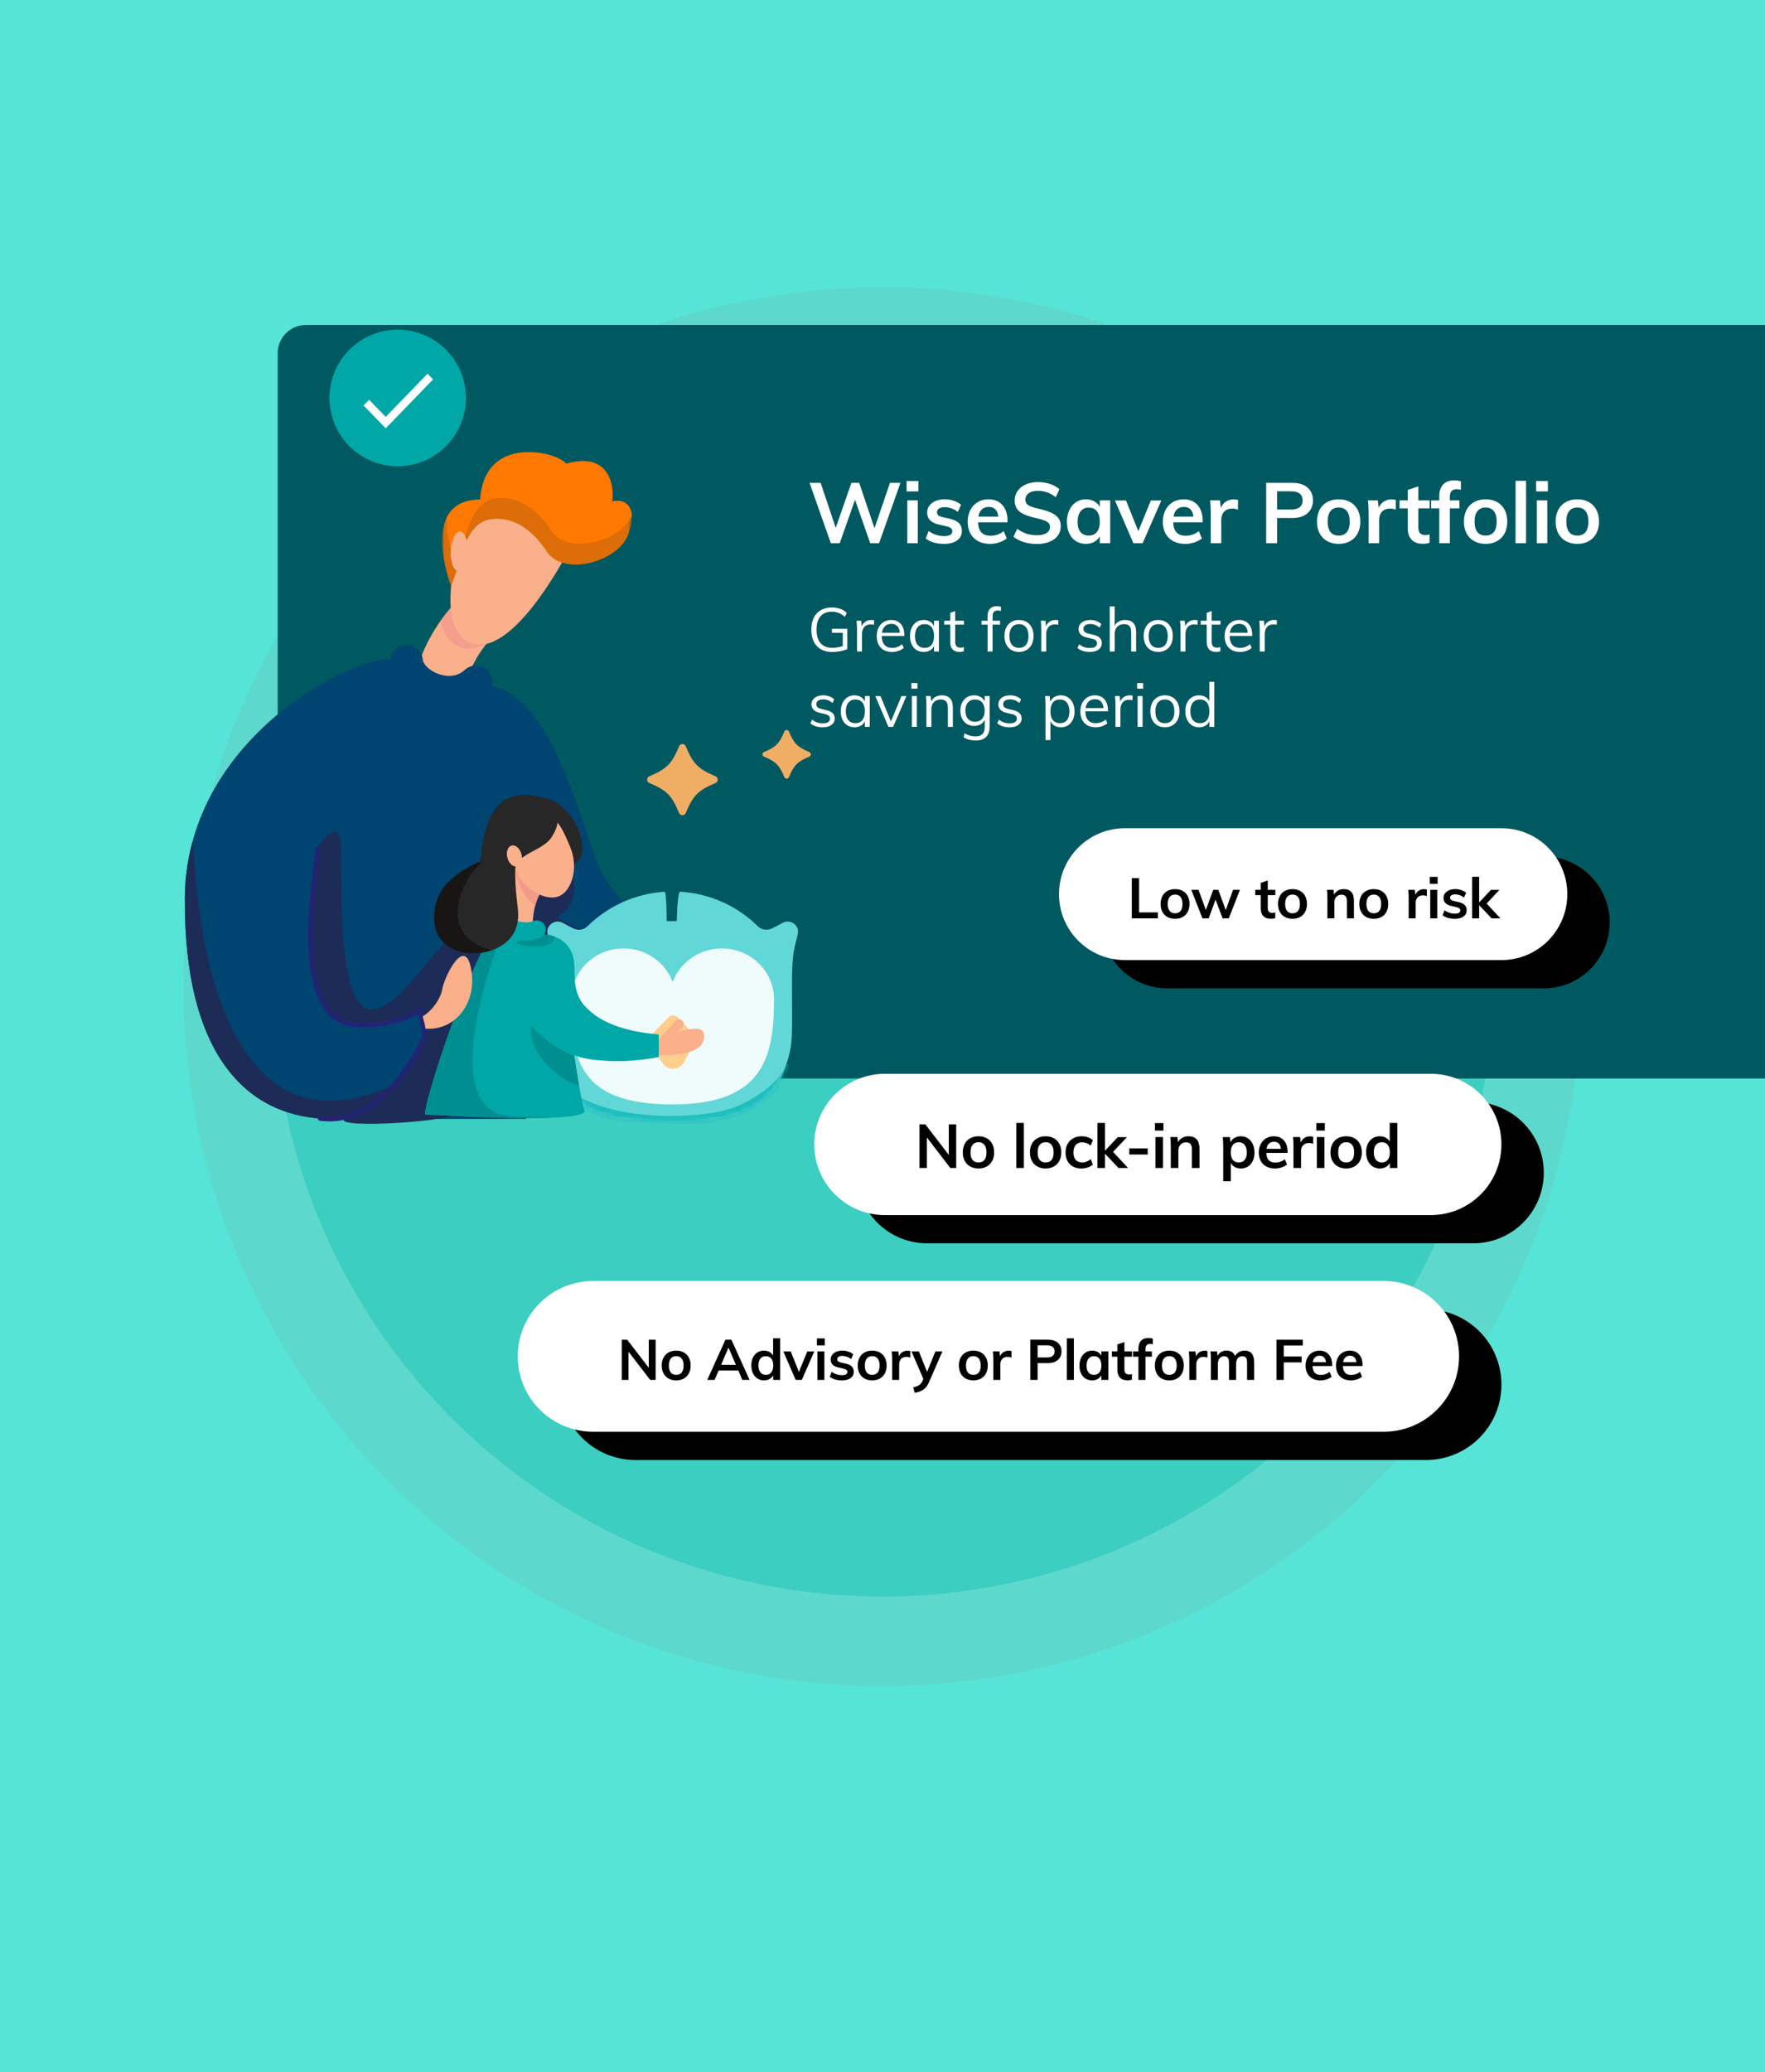 <svg xmlns="http://www.w3.org/2000/svg" xmlns:xlink="http://www.w3.org/1999/xlink" width="375" height="440" viewBox="0 0 375 440">
    <defs>
        <path id="prefix__a" d="M0 0H375V440H0z"/>
        <path id="prefix__e" d="M14 .857h80c7.732 0 14 6.268 14 14s-6.268 14-14 14H14c-7.732 0-14-6.268-14-14s6.268-14 14-14z"/>
        <path id="prefix__g" d="M131 30H15C6.716 30 0 23.284 0 15 0 6.716 6.716 0 15 0h116c8.284 0 15 6.716 15 15 0 8.284-6.716 15-15 15z"/>
        <path id="prefix__i" d="M184 32H16C7.163 32 0 24.837 0 16S7.163 0 16 0h168c8.837 0 16 7.163 16 16s-7.163 16-16 16z"/>
        <path id="prefix__j" d="M0.004 0L40.31 0 40.31 28.463 0.004 28.463z"/>
        <path id="prefix__l" d="M52.003 24.564c.009-5.965-.23-10.011.724-13.56.178-.662.34-1.347.494-2.058.396-1.828-1.611-3.246-3.277-2.308-.746.42-1.523.828-2.3 1.19-.987.463-2.158.26-2.926-.5C40.459 3.123 34.662.388 28.219 0c-.35-.02-.593 2.06-.73 6.241H25.37c-.04-4.172-.2-6.25-.475-6.231C18.513.43 12.775 3.155 8.55 7.326c-.768.76-1.94.963-2.928.5-.774-.362-1.549-.769-2.295-1.188C1.662 5.7-.345 7.118.05 8.946c.154.706.315 1.386.49 2.043.953 3.55 1.29 7.225.875 10.871-.1.888-.153 1.79-.153 2.704-.058 5.388.288 9.335 1.038 11.84 2.675 8.942 6.313 12.557 24.398 12.557 18.084 0 21.674-6.066 23.733-11.374 1.778-4.584 1.564-7.057 1.572-13.023z"/>
        <filter id="prefix__c" width="127.5%" height="157.5%" x="-13.7%" y="-28.8%" filterUnits="objectBoundingBox">
            <feOffset dx="10" dy="14" in="SourceAlpha" result="shadowOffsetOuter1"/>
            <feGaussianBlur in="shadowOffsetOuter1" result="shadowBlurOuter1" stdDeviation="5"/>
            <feColorMatrix in="shadowBlurOuter1" result="shadowMatrixOuter1" values="0 0 0 0 0 0 0 0 0 0 0 0 0 0 0 0 0 0 0.15 0"/>
            <feMerge>
                <feMergeNode in="shadowMatrixOuter1"/>
                <feMergeNode in="SourceGraphic"/>
            </feMerge>
        </filter>
        <filter id="prefix__d" width="163.9%" height="346.4%" x="-23.6%" y="-101.8%" filterUnits="objectBoundingBox">
            <feOffset dx="9" dy="6" in="SourceAlpha" result="shadowOffsetOuter1"/>
            <feGaussianBlur in="shadowOffsetOuter1" result="shadowBlurOuter1" stdDeviation="10"/>
            <feColorMatrix in="shadowBlurOuter1" values="0 0 0 0 0 0 0 0 0 0 0 0 0 0 0 0 0 0 0.3 0"/>
        </filter>
        <filter id="prefix__f" width="147.3%" height="330%" x="-17.5%" y="-95%" filterUnits="objectBoundingBox">
            <feOffset dx="9" dy="6" in="SourceAlpha" result="shadowOffsetOuter1"/>
            <feGaussianBlur in="shadowOffsetOuter1" result="shadowBlurOuter1" stdDeviation="10"/>
            <feColorMatrix in="shadowBlurOuter1" values="0 0 0 0 0 0 0 0 0 0 0 0 0 0 0 0 0 0 0.3 0"/>
        </filter>
        <filter id="prefix__h" width="134.5%" height="315.6%" x="-12.8%" y="-89.1%" filterUnits="objectBoundingBox">
            <feOffset dx="9" dy="6" in="SourceAlpha" result="shadowOffsetOuter1"/>
            <feGaussianBlur in="shadowOffsetOuter1" result="shadowBlurOuter1" stdDeviation="10"/>
            <feColorMatrix in="shadowBlurOuter1" values="0 0 0 0 0 0 0 0 0 0 0 0 0 0 0 0 0 0 0.3 0"/>
        </filter>
    </defs>
    <g fill="none" fill-rule="evenodd">
        <mask id="prefix__b" fill="#fff">
            <use xlink:href="#prefix__a"/>
        </mask>
        <use fill="#56E4D6" xlink:href="#prefix__a"/>
        <circle cx="187.5" cy="209.5" r="148.5" fill="#5DD8CC" mask="url(#prefix__b)"/>
        <circle cx="187.5" cy="209.5" r="129.5" fill="#3CCEC0" mask="url(#prefix__b)"/>
        <g filter="url(#prefix__c)" mask="url(#prefix__b)">
            <g>
                <path fill="#005960" d="M6 0h323c3.314 0 6 2.686 6 6v148c0 3.314-2.686 6-6 6H6c-3.314 0-6-2.686-6-6V6c0-3.314 2.686-6 6-6z" transform="translate(49 55)"/>
                <path fill="#FFF" fill-rule="nonzero" d="M119.408 46.338l3.258-9.216 3.222 9.216h1.89l4.536-12.816h-2.232l-3.276 9.63-3.258-9.63h-1.656l-3.33 9.558-3.204-9.558H113l4.518 12.816h1.89zm16.715-10.998v-2.214h-2.502v2.214h2.501zm-.126 10.998v-9.09h-2.233v9.09h2.232zm5.608.144c1.164 0 2.082-.246 2.754-.738.672-.492 1.008-1.158 1.008-1.998 0-.684-.207-1.239-.621-1.665-.414-.426-1.071-.741-1.971-.945l-1.548-.342c-.42-.108-.717-.24-.891-.396-.174-.156-.261-.366-.261-.63 0-.336.144-.6.432-.792.288-.192.69-.288 1.206-.288.96 0 1.896.336 2.808 1.008l.666-1.53c-.456-.372-.984-.657-1.584-.855-.6-.198-1.224-.297-1.872-.297-.744 0-1.398.12-1.962.36-.564.24-1.002.573-1.314.999-.312.426-.468.915-.468 1.467 0 1.332.828 2.178 2.484 2.538l1.512.342c.492.12.84.261 1.044.423.204.162.306.381.306.657 0 .324-.147.576-.441.756-.294.18-.711.27-1.251.27-1.248 0-2.358-.36-3.33-1.08l-.63 1.584c.972.768 2.28 1.152 3.924 1.152zm9.785 0c.648 0 1.287-.105 1.917-.315.63-.21 1.16-.489 1.593-.837l-.649-1.548c-.852.648-1.775.972-2.772.972-.864 0-1.515-.231-1.953-.693-.438-.462-.68-1.179-.728-2.151h6.263v-.342c0-1.416-.363-2.529-1.089-3.339s-1.713-1.215-2.96-1.215c-.852 0-1.614.201-2.286.603-.672.402-1.195.963-1.566 1.683-.373.72-.559 1.542-.559 2.466 0 1.464.427 2.616 1.279 3.456.852.84 2.022 1.26 3.51 1.26zm1.71-5.778h-4.23c.107-.672.35-1.185.728-1.539.378-.354.867-.531 1.467-.531.6 0 1.072.174 1.413.522.343.348.55.864.621 1.548zm8.182 5.796c1.044 0 1.95-.156 2.718-.468.768-.312 1.356-.753 1.764-1.323.408-.57.612-1.239.612-2.007 0-.696-.18-1.275-.54-1.737-.36-.462-.876-.84-1.548-1.134-.672-.294-1.542-.567-2.61-.819-1.032-.228-1.761-.474-2.187-.738-.426-.264-.639-.648-.639-1.152 0-.588.24-1.053.72-1.395.48-.342 1.134-.513 1.962-.513 1.38 0 2.64.456 3.78 1.368l.774-1.692c-.516-.48-1.179-.855-1.989-1.125s-1.665-.405-2.565-.405c-.984 0-1.851.168-2.601.504-.75.336-1.329.798-1.737 1.386-.408.588-.612 1.26-.612 2.016 0 1.056.366 1.86 1.098 2.412.732.552 1.902 1.002 3.51 1.35 1.032.228 1.773.471 2.223.729.45.258.675.627.675 1.107 0 .564-.243 1.002-.729 1.314-.486.312-1.173.468-2.061.468-.804 0-1.545-.111-2.223-.333-.678-.222-1.329-.567-1.953-1.035l-.792 1.692c.6.492 1.329.87 2.187 1.134.858.264 1.779.396 2.763.396zm10.432-.018c.66 0 1.249-.141 1.764-.423.516-.282.912-.675 1.189-1.179v1.458h2.214v-9.09h-2.214v1.368c-.276-.504-.673-.897-1.189-1.179-.516-.282-1.103-.423-1.764-.423-.78 0-1.476.201-2.088.603-.612.402-1.089.966-1.43 1.692-.343.726-.513 1.557-.513 2.493 0 .936.168 1.758.504 2.466.335.708.81 1.254 1.421 1.638.612.384 1.315.576 2.106.576zm.613-1.764c-.756 0-1.341-.252-1.756-.756-.413-.504-.62-1.224-.62-2.16 0-.948.207-1.689.62-2.223.415-.534.994-.801 1.738-.801.756 0 1.338.258 1.745.774.409.516.613 1.254.613 2.214 0 .936-.204 1.662-.613 2.178-.407.516-.983.774-1.727.774zm11.44 1.62l3.978-9.072h-2.232l-2.664 6.516-2.61-6.516h-2.358l3.924 9.072h1.962zm9.083.144c.648 0 1.287-.105 1.917-.315.63-.21 1.16-.489 1.593-.837l-.649-1.548c-.852.648-1.776.972-2.772.972-.863 0-1.514-.231-1.952-.693-.439-.462-.681-1.179-.73-2.151h6.264v-.342c0-1.416-.362-2.529-1.088-3.339-.726-.81-1.713-1.215-2.962-1.215-.852 0-1.614.201-2.286.603-.672.402-1.194.963-1.566 1.683-.371.72-.558 1.542-.558 2.466 0 1.464.427 2.616 1.278 3.456.852.84 2.023 1.26 3.51 1.26zm1.71-5.778h-4.23c.107-.672.35-1.185.728-1.539.379-.354.868-.531 1.468-.531s1.07.174 1.412.522c.343.348.55.864.622 1.548zm5.914 5.634v-4.914c0-.732.201-1.32.603-1.764.402-.444.987-.666 1.755-.666.408 0 .804.078 1.188.234l.018-2.052c-.252-.096-.552-.144-.9-.144-.624 0-1.182.156-1.674.468-.492.312-.852.762-1.08 1.35l-.18-1.602h-2.106c.096.756.144 1.614.144 2.574v6.516h2.232zm11.865 0v-5.346h3.24c1.368 0 2.439-.336 3.213-1.008.774-.672 1.161-1.584 1.161-2.736 0-1.152-.384-2.061-1.152-2.727-.768-.666-1.842-.999-3.222-.999h-5.562v12.816h2.322zm2.97-7.146h-2.97v-3.87h2.97c.816 0 1.428.165 1.836.495.408.33.612.813.612 1.449 0 .624-.207 1.101-.621 1.431-.414.33-1.023.495-1.827.495zm10.126 7.29c.912 0 1.716-.192 2.412-.576.696-.384 1.233-.933 1.611-1.647.379-.714.567-1.551.567-2.511 0-.96-.189-1.797-.567-2.511-.377-.714-.915-1.263-1.61-1.647-.697-.384-1.5-.576-2.413-.576-.923 0-1.737.192-2.439.576-.702.384-1.242.933-1.62 1.647-.377.714-.566 1.551-.566 2.511 0 .96.189 1.797.566 2.511.379.714.918 1.263 1.62 1.647.702.384 1.516.576 2.44.576zm-.018-1.764c-.756 0-1.334-.249-1.737-.747-.401-.498-.603-1.239-.603-2.223 0-.972.204-1.713.613-2.223.407-.51.99-.765 1.745-.765.744 0 1.32.255 1.728.765.408.51.612 1.251.612 2.223 0 .984-.2 1.725-.602 2.223-.403.498-.988.747-1.756.747zm8.597 1.62v-4.914c0-.732.201-1.32.603-1.764.402-.444.987-.666 1.755-.666.408 0 .804.078 1.188.234l.018-2.052c-.252-.096-.552-.144-.9-.144-.624 0-1.182.156-1.674.468-.492.312-.852.762-1.08 1.35l-.18-1.602h-2.106c.096.756.144 1.614.144 2.574v6.516h2.232zm9.28.126c.564 0 1.044-.072 1.44-.216v-1.782c-.323.096-.624.144-.9.144-.995 0-1.494-.534-1.494-1.602V38.94h2.412v-1.692h-2.412v-2.97l-2.25.756v2.214h-1.745v1.692h1.745v4.176c0 1.08.276 1.908.828 2.484.552.576 1.344.864 2.376.864zm5.753-.126V38.94h2.034v-1.692h-2.034v-.774c0-1.068.486-1.602 1.458-1.602.252 0 .546.042.882.126v-1.782c-.384-.144-.858-.216-1.422-.216-1.02 0-1.803.291-2.349.873-.546.582-.819 1.413-.819 2.493v.882h-1.728v1.692h1.728v7.398h2.25zm7.607.144c.911 0 1.716-.192 2.411-.576.697-.384 1.233-.933 1.611-1.647.379-.714.567-1.551.567-2.511 0-.96-.188-1.797-.567-2.511-.377-.714-.914-1.263-1.61-1.647-.696-.384-1.5-.576-2.412-.576-.924 0-1.737.192-2.44.576-.702.384-1.242.933-1.62 1.647-.377.714-.566 1.551-.566 2.511 0 .96.189 1.797.567 2.511.377.714.917 1.263 1.62 1.647.702.384 1.514.576 2.439.576zm-.019-1.764c-.755 0-1.334-.249-1.736-.747-.403-.498-.603-1.239-.603-2.223 0-.972.204-1.713.612-2.223.407-.51.99-.765 1.746-.765.743 0 1.32.255 1.728.765.407.51.611 1.251.611 2.223 0 .984-.2 1.725-.603 2.223-.401.498-.986.747-1.755.747zm8.597 1.62V33.09H263v13.248h2.232zm4.636-10.998v-2.214h-2.502v2.214h2.502zm-.125 10.998v-9.09h-2.233v9.09h2.233zm6.4.144c.912 0 1.716-.192 2.412-.576.696-.384 1.233-.933 1.611-1.647.378-.714.567-1.551.567-2.511 0-.96-.189-1.797-.567-2.511-.378-.714-.915-1.263-1.611-1.647-.696-.384-1.5-.576-2.412-.576-.924 0-1.737.192-2.439.576-.702.384-1.242.933-1.62 1.647-.378.714-.567 1.551-.567 2.511 0 .96.189 1.797.567 2.511.378.714.918 1.263 1.62 1.647.702.384 1.515.576 2.439.576zm-.018-1.764c-.756 0-1.335-.249-1.737-.747-.402-.498-.603-1.239-.603-2.223 0-.972.204-1.713.612-2.223.408-.51.99-.765 1.746-.765.744 0 1.32.255 1.728.765.408.51.612 1.251.612 2.223 0 .984-.201 1.725-.603 2.223-.402.498-.987.747-1.755.747zM117.807 69.442c.607 0 1.205-.058 1.794-.175.59-.117 1.066-.271 1.43-.462v-4.29h-3.276v.845h2.301v2.821c-.71.243-1.452.364-2.223.364-1.092 0-1.924-.327-2.496-.981-.572-.655-.858-1.61-.858-2.867 0-1.23.28-2.173.838-2.828.56-.654 1.363-.981 2.412-.981.537 0 1.02.084 1.45.254.428.168.868.444 1.319.825l.416-.819c-.39-.39-.856-.683-1.398-.878-.541-.195-1.137-.292-1.787-.292-.893 0-1.666.188-2.32.566-.655.377-1.158.918-1.509 1.625-.35.706-.526 1.549-.526 2.528 0 .988.175 1.837.526 2.548.351.71.86 1.254 1.528 1.631.667.377 1.46.566 2.379.566zm6.331-.104v-3.731c0-.563.154-1.042.462-1.436.307-.395.777-.592 1.41-.592.26 0 .49.035.689.104l.026-.962c-.182-.052-.381-.078-.598-.078-.468 0-.884.117-1.248.351-.364.234-.628.572-.793 1.014l-.104-1.209h-1.001c.07.546.104 1.157.104 1.833v4.706h1.053zm6.409.091c.468 0 .925-.078 1.371-.234.447-.156.813-.368 1.099-.637l-.351-.767c-.641.511-1.343.767-2.106.767-.72 0-1.268-.212-1.644-.637-.377-.425-.57-1.053-.579-1.885h4.797v-.195c0-.997-.247-1.779-.741-2.346-.494-.568-1.174-.852-2.041-.852-.598 0-1.131.143-1.599.429-.468.286-.832.687-1.092 1.203-.26.515-.39 1.107-.39 1.774 0 1.049.29 1.874.871 2.476.58.603 1.382.904 2.405.904zm1.638-4.082h-3.809c.095-.598.314-1.062.656-1.391.343-.33.787-.494 1.333-.494.546 0 .973.16 1.28.481.308.32.488.789.54 1.404zm5.057 4.082c.511 0 .96-.11 1.346-.332.385-.22.673-.535.864-.942v1.183h1.04v-6.539h-1.04v1.131c-.2-.407-.49-.724-.871-.949-.381-.225-.828-.338-1.339-.338-.572 0-1.077.143-1.514.429-.438.286-.778.687-1.021 1.203-.243.515-.364 1.111-.364 1.787 0 .676.12 1.267.358 1.775.238.507.576.899 1.013 1.176.438.277.947.416 1.528.416zm.208-.871c-.65 0-1.153-.217-1.508-.65-.355-.433-.533-1.049-.533-1.846 0-.797.18-1.42.54-1.865.36-.447.86-.67 1.501-.67.641 0 1.135.217 1.482.65.347.433.52 1.053.52 1.859s-.173 1.428-.52 1.865c-.347.438-.84.657-1.482.657zm7.423.871c.338 0 .641-.043.91-.13v-.897c-.225.078-.46.117-.702.117-.364 0-.646-.098-.845-.293-.2-.195-.299-.535-.299-1.02v-3.575h1.872v-.832h-1.872v-2.054l-1.053.377v1.677h-1.274v.832h1.274v3.718c0 .685.176 1.203.527 1.553.35.352.838.527 1.462.527zm7.007-.091v-5.707h1.599v-.832h-1.599v-.871c0-.477.097-.813.293-1.008.195-.195.465-.292.812-.292.208 0 .433.035.676.104v-.897c-.286-.078-.58-.117-.884-.117-.615 0-1.094.175-1.436.526-.343.352-.514.87-.514 1.554v1.001h-1.274v.832h1.274v5.707h1.053zm5.616.091c.615 0 1.157-.139 1.625-.416.468-.277.83-.672 1.085-1.183.256-.511.384-1.11.384-1.794 0-.685-.128-1.283-.383-1.794-.256-.511-.618-.906-1.086-1.183-.468-.277-1.01-.416-1.625-.416s-1.157.139-1.625.416c-.468.277-.83.672-1.085 1.183-.256.511-.384 1.11-.384 1.794 0 .685.128 1.283.384 1.794.255.511.617.906 1.085 1.183.468.277 1.01.416 1.625.416zm0-.871c-.65 0-1.15-.215-1.502-.644-.35-.428-.526-1.055-.526-1.878 0-.797.178-1.415.533-1.853.355-.437.854-.656 1.495-.656.633 0 1.127.219 1.482.656.355.438.533 1.056.533 1.853 0 .823-.173 1.45-.52 1.879-.347.428-.845.643-1.495.643zm5.785.78v-3.731c0-.563.154-1.042.462-1.436.307-.395.777-.592 1.41-.592.26 0 .49.035.689.104l.026-.962c-.182-.052-.381-.078-.598-.078-.468 0-.884.117-1.248.351-.364.234-.628.572-.793 1.014l-.104-1.209h-1.001c.07.546.104 1.157.104 1.833v4.706h1.053zm9.256.091c.789 0 1.413-.169 1.872-.507.46-.338.689-.789.689-1.352 0-.468-.147-.847-.442-1.137-.295-.29-.745-.505-1.352-.644l-1.105-.273c-.355-.087-.613-.208-.774-.364-.16-.156-.24-.368-.24-.637 0-.32.128-.57.383-.748.256-.177.618-.266 1.086-.266.702 0 1.36.256 1.976.767l.351-.767c-.277-.277-.62-.49-1.027-.637-.407-.147-.84-.221-1.3-.221-.754 0-1.36.18-1.82.54-.46.36-.689.825-.689 1.397 0 .433.15.806.448 1.118.3.312.722.529 1.268.65l1.105.26c.399.087.685.208.858.364.173.156.26.364.26.624 0 .32-.128.566-.383.734-.256.17-.631.254-1.125.254-.45 0-.858-.06-1.222-.182-.364-.121-.724-.32-1.079-.598l-.351.78c.641.563 1.512.845 2.613.845zm5.291-.091v-3.744c0-.633.182-1.135.546-1.508.364-.373.85-.559 1.456-.559.52 0 .901.14 1.144.422.243.282.364.726.364 1.333v4.056h1.053V65.23c0-1.725-.784-2.587-2.353-2.587-.494 0-.934.104-1.32.312-.385.208-.682.511-.89.91V59.77h-1.053v9.568h1.053zm9.256.091c.615 0 1.157-.139 1.625-.416.468-.277.83-.672 1.085-1.183.256-.511.384-1.11.384-1.794 0-.685-.128-1.283-.383-1.794-.256-.511-.618-.906-1.086-1.183-.468-.277-1.01-.416-1.625-.416s-1.157.139-1.625.416c-.468.277-.83.672-1.085 1.183-.256.511-.384 1.11-.384 1.794 0 .685.128 1.283.383 1.794.256.511.618.906 1.086 1.183.468.277 1.01.416 1.625.416zm0-.871c-.65 0-1.15-.215-1.501-.644-.351-.428-.527-1.055-.527-1.878 0-.797.178-1.415.533-1.853.355-.437.854-.656 1.495-.656.633 0 1.127.219 1.482.656.355.438.533 1.056.533 1.853 0 .823-.173 1.45-.52 1.879-.347.428-.845.643-1.495.643zm5.785.78v-3.731c0-.563.154-1.042.462-1.436.307-.395.777-.592 1.41-.592.26 0 .49.035.689.104l.026-.962c-.182-.052-.381-.078-.598-.078-.468 0-.884.117-1.248.351-.364.234-.628.572-.793 1.014l-.104-1.209h-1.001c.07.546.104 1.157.104 1.833v4.706h1.053zm6.5.091c.338 0 .641-.043.91-.13v-.897c-.225.078-.46.117-.702.117-.364 0-.646-.098-.845-.293-.2-.195-.299-.535-.299-1.02v-3.575h1.872v-.832h-1.872v-2.054l-1.053.377v1.677h-1.274v.832h1.274v3.718c0 .685.175 1.203.526 1.553.351.352.839.527 1.463.527zm5.096 0c.468 0 .925-.078 1.371-.234.447-.156.813-.368 1.099-.637l-.351-.767c-.641.511-1.343.767-2.106.767-.72 0-1.268-.212-1.645-.637-.376-.425-.57-1.053-.578-1.885h4.797v-.195c0-.997-.247-1.779-.741-2.346-.494-.568-1.174-.852-2.041-.852-.598 0-1.131.143-1.599.429-.468.286-.832.687-1.092 1.203-.26.515-.39 1.107-.39 1.774 0 1.049.29 1.874.871 2.476.58.603 1.382.904 2.405.904zm1.638-4.082h-3.809c.095-.598.314-1.062.656-1.391.343-.33.787-.494 1.333-.494.546 0 .973.16 1.28.481.308.32.488.789.54 1.404zm3.601 3.991v-3.731c0-.563.154-1.042.462-1.436.307-.395.777-.592 1.41-.592.26 0 .49.035.689.104l.026-.962c-.182-.052-.381-.078-.598-.078-.468 0-.884.117-1.248.351-.364.234-.628.572-.793 1.014l-.104-1.209h-1.001c.07.546.104 1.157.104 1.833v4.706h1.053zm-93.912 16.091c.789 0 1.413-.169 1.872-.507.46-.338.689-.789.689-1.352 0-.468-.147-.847-.442-1.137-.295-.29-.745-.505-1.352-.644l-1.105-.273c-.355-.087-.613-.208-.773-.364-.16-.156-.241-.368-.241-.637 0-.32.128-.57.383-.748.256-.177.618-.266 1.086-.266.702 0 1.36.256 1.976.767l.351-.767c-.277-.277-.62-.49-1.027-.637-.407-.147-.84-.221-1.3-.221-.754 0-1.36.18-1.82.54-.46.36-.689.825-.689 1.397 0 .433.15.806.448 1.118.3.312.722.529 1.268.65l1.105.26c.399.087.685.208.858.364.173.156.26.364.26.624 0 .32-.128.566-.383.734-.256.17-.631.254-1.125.254-.45 0-.858-.06-1.222-.182-.364-.121-.724-.32-1.079-.598l-.351.78c.641.563 1.512.845 2.613.845zm6.747 0c.511 0 .96-.11 1.346-.332.385-.22.673-.535.864-.942v1.183h1.04v-6.539h-1.04v1.131c-.2-.407-.49-.724-.871-.949-.381-.225-.828-.338-1.339-.338-.572 0-1.077.143-1.514.429-.438.286-.778.687-1.021 1.203-.243.515-.364 1.111-.364 1.787 0 .676.12 1.267.358 1.775.238.507.576.899 1.013 1.176.438.277.947.416 1.528.416zm.208-.871c-.65 0-1.153-.217-1.508-.65-.355-.433-.533-1.049-.533-1.846 0-.797.18-1.42.54-1.865.36-.447.86-.67 1.501-.67.641 0 1.135.217 1.482.65.347.433.52 1.053.52 1.859s-.173 1.428-.52 1.865c-.347.438-.84.657-1.482.657zm8.008.78l2.821-6.526h-1.053l-2.236 5.382-2.21-5.382h-1.105l2.782 6.526h1.001zm5.161-8.112V76.03h-1.287v1.196h1.287zm-.13 8.112v-6.539h-1.053v6.539h1.053zm3.094 0v-3.744c0-.633.182-1.135.546-1.508.364-.373.85-.559 1.456-.559.52 0 .901.14 1.144.422.243.282.364.726.364 1.333v4.056h1.053V81.23c0-1.725-.784-2.587-2.353-2.587-.511 0-.966.115-1.365.344-.399.23-.698.557-.897.982l-.104-1.17h-1.001c.07.546.104 1.157.104 1.833v4.706h1.053zm9.425 2.899c.97 0 1.705-.25 2.203-.747.499-.499.748-1.233.748-2.204v-6.487h-1.053v1.131c-.2-.407-.492-.724-.877-.949-.386-.225-.839-.338-1.359-.338-.572 0-1.081.134-1.528.403-.446.269-.79.65-1.033 1.144-.243.494-.364 1.062-.364 1.703s.121 1.209.364 1.703.587.875 1.034 1.144c.446.269.955.403 1.527.403.529 0 .986-.115 1.371-.344.386-.23.679-.553.878-.969v1.547c0 .659-.16 1.155-.481 1.489-.32.333-.797.5-1.43.5-.442 0-.847-.052-1.216-.156-.368-.104-.76-.273-1.176-.507l-.182.858c.72.45 1.577.676 2.574.676zm-.13-3.978c-.641 0-1.146-.21-1.514-.63-.369-.42-.553-1-.553-1.736 0-.737.184-1.315.553-1.736.368-.42.873-.63 1.514-.63.633 0 1.129.21 1.488.63.36.42.54 1 .54 1.736 0 .737-.18 1.315-.54 1.736-.36.42-.855.63-1.488.63zm7.319 1.17c.789 0 1.413-.169 1.872-.507.46-.338.689-.789.689-1.352 0-.468-.147-.847-.442-1.137-.295-.29-.745-.505-1.352-.644l-1.105-.273c-.355-.087-.613-.208-.774-.364-.16-.156-.24-.368-.24-.637 0-.32.128-.57.383-.748.256-.177.618-.266 1.086-.266.702 0 1.36.256 1.976.767l.351-.767c-.277-.277-.62-.49-1.027-.637-.407-.147-.84-.221-1.3-.221-.754 0-1.36.18-1.82.54-.46.36-.689.825-.689 1.397 0 .433.15.806.448 1.118.3.312.722.529 1.268.65l1.105.26c.399.087.685.208.858.364.173.156.26.364.26.624 0 .32-.128.566-.383.734-.256.17-.631.254-1.125.254-.45 0-.858-.06-1.222-.182-.364-.121-.724-.32-1.079-.598l-.351.78c.641.563 1.512.845 2.613.845zm8.684 2.717v-4.017c.2.416.49.737.871.962.381.225.828.338 1.339.338.58 0 1.09-.139 1.528-.416.437-.277.777-.67 1.02-1.177s.364-1.098.364-1.774c0-.676-.121-1.272-.364-1.787-.243-.516-.585-.917-1.027-1.203-.442-.286-.949-.429-1.521-.429-.537 0-1.003.123-1.398.37-.394.247-.682.596-.864 1.047l-.104-1.261h-1.001c.07.546.104 1.157.104 1.833v7.514h1.053zm2.015-3.588c-.65 0-1.148-.219-1.495-.657-.347-.437-.52-1.059-.52-1.865s.173-1.426.52-1.859c.347-.433.845-.65 1.495-.65.633 0 1.127.223 1.482.67.355.446.533 1.068.533 1.865 0 .797-.175 1.413-.526 1.846-.351.433-.848.65-1.489.65zm7.618.871c.468 0 .925-.078 1.371-.234.447-.156.813-.368 1.099-.637l-.351-.767c-.641.511-1.343.767-2.106.767-.72 0-1.268-.212-1.645-.637-.376-.425-.57-1.053-.578-1.885h4.797v-.195c0-.997-.247-1.779-.741-2.346-.494-.568-1.174-.852-2.041-.852-.598 0-1.131.143-1.599.429-.468.286-.832.687-1.092 1.203-.26.515-.39 1.107-.39 1.774 0 1.049.29 1.874.871 2.476.58.603 1.382.904 2.405.904zm1.638-4.082h-3.809c.095-.598.314-1.062.657-1.391.342-.33.786-.494 1.332-.494s.973.16 1.28.481c.308.32.488.789.54 1.404zm3.601 3.991v-3.731c0-.563.154-1.042.462-1.436.307-.395.777-.592 1.41-.592.26 0 .49.035.689.104l.026-.962c-.182-.052-.381-.078-.598-.078-.468 0-.884.117-1.248.351-.364.234-.628.572-.793 1.014l-.104-1.209h-1.001c.07.546.104 1.157.104 1.833v4.706h1.053zm4.836-8.112V76.03h-1.287v1.196h1.287zm-.13 8.112v-6.539h-1.053v6.539h1.053zm4.745.091c.615 0 1.157-.139 1.625-.416.468-.277.83-.672 1.085-1.183.256-.511.384-1.11.384-1.794 0-.685-.128-1.283-.383-1.794-.256-.511-.618-.906-1.086-1.183-.468-.277-1.01-.416-1.625-.416s-1.157.139-1.625.416c-.468.277-.83.672-1.085 1.183-.256.511-.384 1.11-.384 1.794 0 .685.128 1.283.383 1.794.256.511.618.906 1.086 1.183.468.277 1.01.416 1.625.416zm0-.871c-.65 0-1.15-.215-1.501-.644-.351-.428-.527-1.055-.527-1.878 0-.797.178-1.415.533-1.853.355-.437.854-.656 1.495-.656.633 0 1.127.219 1.482.656.355.438.533 1.056.533 1.853 0 .823-.173 1.45-.52 1.879-.347.428-.845.643-1.495.643zm7.241.871c.511 0 .96-.11 1.346-.332.385-.22.673-.535.864-.942v1.183h1.04V75.77h-1.053v4.134c-.19-.399-.477-.709-.858-.93-.381-.22-.828-.331-1.339-.331-.572 0-1.079.139-1.521.416-.442.277-.782.67-1.02 1.177-.239.507-.358 1.098-.358 1.774 0 .676.121 1.272.364 1.787.243.516.583.917 1.02 1.203.438.286.943.429 1.515.429zm.208-.871c-.641 0-1.142-.223-1.501-.67-.36-.446-.54-1.072-.54-1.878 0-.789.18-1.4.54-1.833.36-.433.86-.65 1.501-.65.641 0 1.135.219 1.482.656.347.438.52 1.056.52 1.853 0 .806-.173 1.428-.52 1.865-.347.438-.84.657-1.482.657z" transform="translate(49 55)"/>
            </g>
        </g>
        <g mask="url(#prefix__b)">
            <g>
                <g transform="translate(225 175)">
                    <use fill="#000" filter="url(#prefix__d)" xlink:href="#prefix__e"/>
                    <use fill="#FFF" xlink:href="#prefix__e"/>
                </g>
                <path fill="#000" fill-rule="nonzero" d="M21.012 20v-1.272h-3.996v-7.272h-1.548V20h5.544zm3.66.096c.608 0 1.144-.128 1.608-.384.464-.256.822-.622 1.074-1.098.252-.476.378-1.034.378-1.674 0-.64-.126-1.198-.378-1.674s-.61-.842-1.074-1.098c-.464-.256-1-.384-1.608-.384-.616 0-1.158.128-1.626.384-.468.256-.828.622-1.08 1.098-.252.476-.378 1.034-.378 1.674 0 .64.126 1.198.378 1.674s.612.842 1.08 1.098c.468.256 1.01.384 1.626.384zm-.012-1.176c-.504 0-.89-.166-1.158-.498-.268-.332-.402-.826-.402-1.482 0-.648.136-1.142.408-1.482.272-.34.66-.51 1.164-.51.496 0 .88.17 1.152.51.272.34.408.834.408 1.482 0 .656-.134 1.15-.402 1.482-.268.332-.658.498-1.17.498zM31.8 20l1.464-3.972 1.5 3.972h1.308l2.376-6.06h-1.464l-1.56 4.308-1.572-4.308h-1.08L31.2 18.212l-1.56-4.272h-1.536L30.48 20h1.32zm13.188.084c.376 0 .696-.048.96-.144v-1.188c-.216.064-.416.096-.6.096-.664 0-.996-.356-.996-1.068v-2.712h1.608V13.94h-1.608v-1.98l-1.5.504v1.476h-1.164v1.128h1.164v2.784c0 .72.184 1.272.552 1.656.368.384.896.576 1.584.576zm4.632.012c.608 0 1.144-.128 1.608-.384.464-.256.822-.622 1.074-1.098.252-.476.378-1.034.378-1.674 0-.64-.126-1.198-.378-1.674s-.61-.842-1.074-1.098c-.464-.256-1-.384-1.608-.384-.616 0-1.158.128-1.626.384-.468.256-.828.622-1.08 1.098-.252.476-.378 1.034-.378 1.674 0 .64.126 1.198.378 1.674s.612.842 1.08 1.098c.468.256 1.01.384 1.626.384zm-.012-1.176c-.504 0-.89-.166-1.158-.498-.268-.332-.402-.826-.402-1.482 0-.648.136-1.142.408-1.482.272-.34.66-.51 1.164-.51.496 0 .88.17 1.152.51.272.34.408.834.408 1.482 0 .656-.134 1.15-.402 1.482-.268.332-.658.498-1.17.498zM58.512 20v-3.432c0-.48.14-.866.42-1.158.28-.292.648-.438 1.104-.438.384 0 .668.11.852.33.184.22.276.57.276 1.05V20h1.5v-3.72c0-1.664-.724-2.496-2.172-2.496-.448 0-.85.1-1.206.3-.356.2-.638.484-.846.852l-.108-.996h-1.404c.064.504.096 1.076.096 1.716V20h1.488zm8.376.096c.608 0 1.144-.128 1.608-.384.464-.256.822-.622 1.074-1.098.252-.476.378-1.034.378-1.674 0-.64-.126-1.198-.378-1.674s-.61-.842-1.074-1.098c-.464-.256-1-.384-1.608-.384-.616 0-1.158.128-1.626.384-.468.256-.828.622-1.08 1.098-.252.476-.378 1.034-.378 1.674 0 .64.126 1.198.378 1.674s.612.842 1.08 1.098c.468.256 1.01.384 1.626.384zm-.012-1.176c-.504 0-.89-.166-1.158-.498-.268-.332-.402-.826-.402-1.482 0-.648.136-1.142.408-1.482.272-.34.66-.51 1.164-.51.496 0 .88.17 1.152.51.272.34.408.834.408 1.482 0 .656-.134 1.15-.402 1.482-.268.332-.658.498-1.17.498zM75.78 20v-3.276c0-.488.134-.88.402-1.176.268-.296.658-.444 1.17-.444.272 0 .536.052.792.156l.012-1.368c-.168-.064-.368-.096-.6-.096-.416 0-.788.104-1.116.312-.328.208-.568.508-.72.9l-.12-1.068h-1.404c.064.504.096 1.076.096 1.716V20h1.488zm4.668-7.332v-1.476H78.78v1.476h1.668zM80.364 20v-6.06h-1.488V20h1.488zm3.744.096c.776 0 1.388-.164 1.836-.492.448-.328.672-.772.672-1.332 0-.456-.138-.826-.414-1.11-.276-.284-.714-.494-1.314-.63l-1.032-.228c-.28-.072-.478-.16-.594-.264-.116-.104-.174-.244-.174-.42 0-.224.096-.4.288-.528.192-.128.46-.192.804-.192.64 0 1.264.224 1.872.672l.444-1.02c-.304-.248-.656-.438-1.056-.57-.4-.132-.816-.198-1.248-.198-.496 0-.932.08-1.308.24-.376.16-.668.382-.876.666-.208.284-.312.61-.312.978 0 .888.552 1.452 1.656 1.692l1.008.228c.328.08.56.174.696.282.136.108.204.254.204.438 0 .216-.098.384-.294.504-.196.12-.474.18-.834.18-.832 0-1.572-.24-2.22-.72l-.42 1.056c.648.512 1.52.768 2.616.768zm5.16-.096v-2.796L91.92 20h1.872l-2.94-3.156 2.724-2.892h-1.812l-2.496 2.664v-5.448H87.78V20h1.488z" transform="translate(225 175)"/>
            </g>
        </g>
        <g mask="url(#prefix__b)">
            <g>
                <g transform="translate(173 228)">
                    <use fill="#000" filter="url(#prefix__f)" xlink:href="#prefix__g"/>
                    <use fill="#FFF" xlink:href="#prefix__g"/>
                </g>
                <path fill="#000" fill-rule="nonzero" d="M23.919 20v-6.487L28.91 20h1.248v-9.256h-1.573v6.474l-4.979-6.474h-1.248V20h1.56zm10.985.104c.658 0 1.239-.139 1.741-.416.503-.277.891-.674 1.164-1.19.273-.515.41-1.12.41-1.813 0-.693-.137-1.298-.41-1.813-.273-.516-.66-.913-1.163-1.19-.503-.277-1.084-.416-1.742-.416-.668 0-1.255.139-1.762.416-.507.277-.897.674-1.17 1.19-.273.515-.41 1.12-.41 1.813 0 .693.137 1.298.41 1.814.273.515.663.912 1.17 1.189.507.277 1.094.416 1.761.416zm-.014-1.274c-.546 0-.964-.18-1.254-.54-.29-.36-.436-.894-.436-1.605 0-.702.148-1.237.442-1.605.295-.369.715-.553 1.261-.553.538 0 .954.184 1.248.553.295.368.442.903.442 1.605 0 .71-.145 1.246-.435 1.606-.29.36-.713.539-1.267.539zM44.537 20v-9.568h-1.611V20h1.611zm4.628.104c.66 0 1.24-.139 1.742-.416.503-.277.891-.674 1.164-1.19.273-.515.41-1.12.41-1.813 0-.693-.137-1.298-.41-1.813-.273-.516-.66-.913-1.163-1.19-.503-.277-1.084-.416-1.742-.416-.668 0-1.255.139-1.762.416-.507.277-.897.674-1.17 1.19-.273.515-.41 1.12-.41 1.813 0 .693.137 1.298.41 1.814.273.515.663.912 1.17 1.189.507.277 1.094.416 1.761.416zm-.013-1.274c-.546 0-.964-.18-1.254-.54-.29-.36-.435-.894-.435-1.605 0-.702.147-1.237.441-1.605.295-.369.715-.553 1.261-.553.538 0 .954.184 1.248.553.295.368.443.903.443 1.605 0 .71-.146 1.246-.436 1.606-.29.36-.713.539-1.267.539zm7.58 1.274c.485 0 .948-.074 1.39-.221.442-.147.802-.351 1.08-.611l-.456-1.144c-.277.225-.572.399-.883.52-.313.121-.62.182-.924.182-.598 0-1.059-.182-1.384-.546-.325-.364-.488-.893-.488-1.586 0-.693.165-1.224.494-1.593.33-.368.79-.552 1.378-.552.304 0 .611.058.923.175.313.117.607.289.885.514l.454-1.144c-.26-.26-.608-.464-1.046-.611-.438-.147-.89-.221-1.359-.221-.675 0-1.271.145-1.787.435-.516.29-.914.696-1.196 1.216-.282.52-.422 1.122-.422 1.807 0 .685.134 1.28.402 1.788.27.506.655.899 1.157 1.176.503.277 1.097.416 1.782.416zM61.774 20v-3.029L64.647 20h2.028l-3.184-3.419 2.95-3.133h-1.963l-2.703 2.886v-5.902h-1.612V20h1.612zm9.074-2.86v-1.3h-3.913v1.3h3.912zm3.34-5.083v-1.599h-1.806v1.599h1.806zM74.1 20v-6.565h-1.612V20h1.612zm3.263 0v-3.718c0-.52.151-.938.455-1.255.303-.316.702-.474 1.196-.474.415 0 .723.12.922.357.2.239.3.618.3 1.138V20h1.624v-4.03c0-1.803-.784-2.704-2.352-2.704-.486 0-.921.108-1.307.325-.386.217-.691.524-.916.923l-.118-1.079h-1.52c.069.546.103 1.166.103 1.859V20h1.613zm11.14 2.808v-3.861c.2.364.486.648.859.852.372.203.797.305 1.273.305.573 0 1.077-.139 1.515-.416.438-.277.778-.672 1.02-1.183.243-.511.365-1.105.365-1.781 0-.676-.124-1.276-.371-1.8-.247-.525-.59-.932-1.027-1.223-.438-.29-.938-.435-1.501-.435-.512 0-.963.115-1.353.345-.39.23-.671.548-.844.955l-.13-1.131h-1.522c.07.546.105 1.166.105 1.859v7.514h1.611zm1.69-3.978c-.545 0-.966-.184-1.26-.552-.295-.369-.442-.895-.442-1.58 0-.693.147-1.226.442-1.599.294-.373.719-.559 1.273-.559.538 0 .954.193 1.249.579.294.385.442.92.442 1.605 0 .676-.148 1.196-.442 1.56-.295.364-.715.546-1.261.546zm7.723 1.274c.467 0 .929-.076 1.384-.227.455-.152.838-.354 1.15-.605l-.468-1.118c-.615.468-1.282.702-2.001.702-.624 0-1.095-.167-1.411-.5-.316-.334-.492-.852-.526-1.554h4.523v-.247c0-1.023-.262-1.826-.786-2.412-.524-.585-1.237-.877-2.139-.877-.615 0-1.165.145-1.65.435-.486.29-.863.696-1.132 1.216-.268.52-.402 1.114-.402 1.781 0 1.057.307 1.89.922 2.496.616.607 1.46.91 2.535.91zm1.234-4.173h-3.055c.079-.485.254-.856.527-1.111.273-.256.626-.384 1.06-.384.433 0 .773.126 1.02.377s.397.624.449 1.118zM103.428 20v-3.549c0-.529.145-.953.435-1.274.29-.32.713-.481 1.267-.481.295 0 .581.056.858.169l.014-1.482c-.183-.07-.4-.104-.65-.104-.451 0-.854.113-1.21.338-.355.225-.615.55-.78.975l-.13-1.157h-1.52c.069.546.103 1.166.103 1.859V20h1.613zm5.056-7.943v-1.599h-1.806v1.599h1.806zm-.09 7.943v-6.565h-1.612V20h1.611zm4.627.104c.66 0 1.24-.139 1.743-.416.502-.277.89-.674 1.163-1.19.273-.515.41-1.12.41-1.813 0-.693-.137-1.298-.41-1.813-.273-.516-.66-.913-1.163-1.19-.503-.277-1.084-.416-1.743-.416-.667 0-1.254.139-1.761.416-.507.277-.897.674-1.17 1.19-.273.515-.41 1.12-.41 1.813 0 .693.137 1.298.41 1.814.273.515.663.912 1.17 1.189.507.277 1.094.416 1.761.416zm-.013-1.274c-.546 0-.964-.18-1.254-.54-.29-.36-.436-.894-.436-1.605 0-.702.148-1.237.443-1.605.294-.369.715-.553 1.26-.553.538 0 .954.184 1.249.553.294.368.441.903.441 1.605 0 .71-.145 1.246-.435 1.606-.29.36-.713.539-1.268.539zm7.15 1.274c.477 0 .902-.102 1.275-.305.372-.204.658-.488.858-.852V20h1.598v-9.568h-1.625v3.952c-.199-.355-.483-.63-.851-.825-.368-.195-.787-.293-1.255-.293-.572 0-1.078.14-1.52.422-.442.282-.785.679-1.028 1.19-.242.511-.363 1.105-.363 1.781 0 .676.123 1.276.37 1.8.247.525.591.93 1.034 1.216.441.286.944.429 1.507.429zm.43-1.274c-.538 0-.956-.19-1.255-.572-.299-.381-.448-.914-.448-1.599 0-.676.149-1.198.448-1.566.299-.369.722-.553 1.268-.553.537 0 .953.186 1.248.559.294.373.442.901.442 1.586s-.15 1.213-.449 1.586c-.299.373-.717.559-1.254.559z" transform="translate(173 228)"/>
            </g>
        </g>
        <g mask="url(#prefix__b)">
            <g>
                <g transform="translate(110 272)">
                    <use fill="#000" filter="url(#prefix__h)" xlink:href="#prefix__i"/>
                    <use fill="#FFF" xlink:href="#prefix__i"/>
                </g>
                <path fill="#000" fill-rule="nonzero" d="M23.538 21v-5.988L28.146 21h1.152v-8.544h-1.452v5.976l-4.596-5.976h-1.152V21h1.44zm10.14.096c.608 0 1.144-.128 1.608-.384.464-.256.822-.622 1.074-1.098.252-.476.378-1.034.378-1.674 0-.64-.126-1.198-.378-1.674s-.61-.842-1.074-1.098c-.464-.256-1-.384-1.608-.384-.616 0-1.158.128-1.626.384-.468.256-.828.622-1.08 1.098-.252.476-.378 1.034-.378 1.674 0 .64.126 1.198.378 1.674s.612.842 1.08 1.098c.468.256 1.01.384 1.626.384zm-.012-1.176c-.504 0-.89-.166-1.158-.498-.268-.332-.402-.826-.402-1.482 0-.648.136-1.142.408-1.482.272-.34.66-.51 1.164-.51.496 0 .88.17 1.152.51.272.34.408.834.408 1.482 0 .656-.134 1.15-.402 1.482-.268.332-.658.498-1.17.498zm8.16 1.08l.864-2.004h4.176L47.718 21h1.548l-3.876-8.544h-1.26L40.266 21h1.56zm4.524-3.204h-3.144l1.572-3.66 1.572 3.66zm5.964 3.3c.44 0 .832-.094 1.176-.282.344-.188.608-.45.792-.786V21h1.476v-8.832h-1.5v3.648c-.184-.328-.446-.582-.786-.762-.34-.18-.726-.27-1.158-.27-.528 0-.996.13-1.404.39-.408.26-.724.626-.948 1.098-.224.472-.336 1.02-.336 1.644 0 .624.114 1.178.342 1.662.228.484.546.858.954 1.122.408.264.872.396 1.392.396zm.396-1.176c-.496 0-.882-.176-1.158-.528-.276-.352-.414-.844-.414-1.476 0-.624.138-1.106.414-1.446.276-.34.666-.51 1.17-.51.496 0 .88.172 1.152.516.272.344.408.832.408 1.464s-.138 1.12-.414 1.464c-.276.344-.662.516-1.158.516zM60.354 21l2.652-6.048h-1.488l-1.776 4.344-1.74-4.344H56.43L59.046 21h1.308zm4.884-7.332v-1.476H63.57v1.476h1.668zM65.154 21v-6.06h-1.488V21h1.488zm3.744.096c.776 0 1.388-.164 1.836-.492.448-.328.672-.772.672-1.332 0-.456-.138-.826-.414-1.11-.276-.284-.714-.494-1.314-.63l-1.032-.228c-.28-.072-.478-.16-.594-.264-.116-.104-.174-.244-.174-.42 0-.224.096-.4.288-.528.192-.128.46-.192.804-.192.64 0 1.264.224 1.872.672l.444-1.02c-.304-.248-.656-.438-1.056-.57-.4-.132-.816-.198-1.248-.198-.496 0-.932.08-1.308.24-.376.16-.668.382-.876.666-.208.284-.312.61-.312.978 0 .888.552 1.452 1.656 1.692l1.008.228c.328.08.56.174.696.282.136.108.204.254.204.438 0 .216-.098.384-.294.504-.196.12-.474.18-.834.18-.832 0-1.572-.24-2.22-.72l-.42 1.056c.648.512 1.52.768 2.616.768zm6.42 0c.608 0 1.144-.128 1.608-.384.464-.256.822-.622 1.074-1.098.252-.476.378-1.034.378-1.674 0-.64-.126-1.198-.378-1.674s-.61-.842-1.074-1.098c-.464-.256-1-.384-1.608-.384-.616 0-1.158.128-1.626.384-.468.256-.828.622-1.08 1.098-.252.476-.378 1.034-.378 1.674 0 .64.126 1.198.378 1.674s.612.842 1.08 1.098c.468.256 1.01.384 1.626.384zm-.012-1.176c-.504 0-.89-.166-1.158-.498-.268-.332-.402-.826-.402-1.482 0-.648.136-1.142.408-1.482.272-.34.66-.51 1.164-.51.496 0 .88.17 1.152.51.272.34.408.834.408 1.482 0 .656-.134 1.15-.402 1.482-.268.332-.658.498-1.17.498zM81.042 21v-3.276c0-.488.134-.88.402-1.176.268-.296.658-.444 1.17-.444.272 0 .536.052.792.156l.012-1.368c-.168-.064-.368-.096-.6-.096-.416 0-.788.104-1.116.312-.328.208-.568.508-.72.9l-.12-1.068h-1.404c.064.504.096 1.076.096 1.716V21h1.488zm3.312 2.736c.728-.112 1.34-.34 1.836-.684.496-.344.904-.892 1.224-1.644l2.82-6.468h-1.488l-1.776 4.356-1.74-4.356h-1.572l2.52 5.844-.192.444c-.176.384-.406.674-.69.87-.284.196-.71.358-1.278.486l.336 1.152zm12.456-2.64c.608 0 1.144-.128 1.608-.384.464-.256.822-.622 1.074-1.098.252-.476.378-1.034.378-1.674 0-.64-.126-1.198-.378-1.674s-.61-.842-1.074-1.098c-.464-.256-1-.384-1.608-.384-.616 0-1.158.128-1.626.384-.468.256-.828.622-1.08 1.098-.252.476-.378 1.034-.378 1.674 0 .64.126 1.198.378 1.674s.612.842 1.08 1.098c.468.256 1.01.384 1.626.384zm-.012-1.176c-.504 0-.89-.166-1.158-.498-.268-.332-.402-.826-.402-1.482 0-.648.136-1.142.408-1.482.272-.34.66-.51 1.164-.51.496 0 .88.17 1.152.51.272.34.408.834.408 1.482 0 .656-.134 1.15-.402 1.482-.268.332-.658.498-1.17.498zm5.736 1.08v-3.276c0-.488.134-.88.402-1.176.268-.296.658-.444 1.17-.444.272 0 .536.052.792.156l.012-1.368c-.168-.064-.368-.096-.6-.096-.416 0-.788.104-1.116.312-.328.208-.568.508-.72.9l-.12-1.068h-1.404c.064.504.096 1.076.096 1.716V21h1.488zm7.92 0v-3.564h2.16c.912 0 1.626-.224 2.142-.672.516-.448.774-1.056.774-1.824s-.256-1.374-.768-1.818c-.512-.444-1.228-.666-2.148-.666h-3.708V21h1.548zm1.98-4.764h-1.98v-2.58h1.98c.544 0 .952.11 1.224.33.272.22.408.542.408.966 0 .416-.138.734-.414.954-.276.22-.682.33-1.218.33zM118.158 21v-8.832h-1.488V21h1.488zm3.876.096c.44 0 .832-.094 1.176-.282.344-.188.608-.45.792-.786V21h1.476v-6.06h-1.476v.912c-.184-.336-.448-.598-.792-.786-.344-.188-.736-.282-1.176-.282-.52 0-.984.134-1.392.402-.408.268-.726.644-.954 1.128-.228.484-.342 1.038-.342 1.662 0 .624.112 1.172.336 1.644.224.472.54.836.948 1.092.408.256.876.384 1.404.384zm.408-1.176c-.504 0-.894-.168-1.17-.504-.276-.336-.414-.816-.414-1.44 0-.632.138-1.126.414-1.482.276-.356.662-.534 1.158-.534.504 0 .892.172 1.164.516.272.344.408.836.408 1.476 0 .624-.136 1.108-.408 1.452-.272.344-.656.516-1.152.516zm7.092 1.164c.376 0 .696-.048.96-.144v-1.188c-.216.064-.416.096-.6.096-.664 0-.996-.356-.996-1.068v-2.712h1.608V14.94h-1.608v-1.98l-1.5.504v1.476h-1.164v1.128h1.164v2.784c0 .72.184 1.272.552 1.656.368.384.896.576 1.584.576zm3.84-.084v-4.932h1.356V14.94h-1.356v-.516c0-.712.324-1.068.972-1.068.168 0 .364.028.588.084v-1.188c-.256-.096-.572-.144-.948-.144-.68 0-1.202.194-1.566.582-.364.388-.546.942-.546 1.662v.588h-1.152v1.128h1.152V21h1.5zm5.076.096c.608 0 1.144-.128 1.608-.384.464-.256.822-.622 1.074-1.098.252-.476.378-1.034.378-1.674 0-.64-.126-1.198-.378-1.674s-.61-.842-1.074-1.098c-.464-.256-1-.384-1.608-.384-.616 0-1.158.128-1.626.384-.468.256-.828.622-1.08 1.098-.252.476-.378 1.034-.378 1.674 0 .64.126 1.198.378 1.674s.612.842 1.08 1.098c.468.256 1.01.384 1.626.384zm-.012-1.176c-.504 0-.89-.166-1.158-.498-.268-.332-.402-.826-.402-1.482 0-.648.136-1.142.408-1.482.272-.34.66-.51 1.164-.51.496 0 .88.17 1.152.51.272.34.408.834.408 1.482 0 .656-.134 1.15-.402 1.482-.268.332-.658.498-1.17.498zm5.736 1.08v-3.276c0-.488.134-.88.402-1.176.268-.296.658-.444 1.17-.444.272 0 .536.052.792.156l.012-1.368c-.168-.064-.368-.096-.6-.096-.416 0-.788.104-1.116.312-.328.208-.568.508-.72.9l-.12-1.068h-1.404c.064.504.096 1.076.096 1.716V21h1.488zm4.584 0v-3.384c0-.512.12-.914.36-1.206.24-.292.568-.438.984-.438.352 0 .61.108.774.324.164.216.246.56.246 1.032V21h1.5v-3.384c0-.512.118-.914.354-1.206.236-.292.562-.438.978-.438.36 0 .618.106.774.318.156.212.234.558.234 1.038V21h1.5v-3.72c0-.84-.168-1.466-.504-1.878-.336-.412-.848-.618-1.536-.618-.44 0-.838.102-1.194.306-.356.204-.63.486-.822.846-.28-.768-.884-1.152-1.812-1.152-.432 0-.814.096-1.146.288-.332.192-.586.468-.762.828l-.108-.96h-1.404c.064.504.096 1.076.096 1.716V21h1.488zm13.992 0v-3.72h3.804v-1.248h-3.804v-2.34h4.044v-1.236h-5.58V21h1.536zm7.836.096c.432 0 .858-.07 1.278-.21.42-.14.774-.326 1.062-.558l-.432-1.032c-.568.432-1.184.648-1.848.648-.576 0-1.01-.154-1.302-.462-.292-.308-.454-.786-.486-1.434h4.176v-.228c0-.944-.242-1.686-.726-2.226s-1.142-.81-1.974-.81c-.568 0-1.076.134-1.524.402-.448.268-.796.642-1.044 1.122-.248.48-.372 1.028-.372 1.644 0 .976.284 1.744.852 2.304.568.56 1.348.84 2.34.84zm1.14-3.852h-2.82c.072-.448.234-.79.486-1.026s.578-.354.978-.354.714.116.942.348c.228.232.366.576.414 1.032zm5.316 3.852c.432 0 .858-.07 1.278-.21.42-.14.774-.326 1.062-.558l-.432-1.032c-.568.432-1.184.648-1.848.648-.576 0-1.01-.154-1.302-.462-.292-.308-.454-.786-.486-1.434h4.176v-.228c0-.944-.242-1.686-.726-2.226s-1.142-.81-1.974-.81c-.568 0-1.076.134-1.524.402-.448.268-.796.642-1.044 1.122-.248.48-.372 1.028-.372 1.644 0 .976.284 1.744.852 2.304.568.56 1.348.84 2.34.84zm1.14-3.852h-2.82c.072-.448.234-.79.486-1.026s.578-.354.978-.354.714.116.942.348c.228.232.366.576.414 1.032z" transform="translate(110 272)"/>
            </g>
        </g>
        <g mask="url(#prefix__b)">
            <g transform="translate(70 70)">
                <circle cx="14.5" cy="14.5" r="14.5" fill="#00A7A7"/>
                <path fill="#FFF" d="M5.181 9.659L1.658 6.024 0.483 7.236 5.181 12.083 15.247 1.695 14.073 0.483z" transform="translate(6.767 8.861)"/>
            </g>
        </g>
        <g mask="url(#prefix__b)">
            <g>
                <path fill="#FAB08A" d="M54.933 60.074c-2.18 0-4.23-1.304-5.05-3.419-3.82-9.876 4.663-23.379 12.18-28.337 2.48-1.63 5.831-.987 7.497 1.44 1.663 2.428 1.006 5.718-1.468 7.35-4.578 3.017-9.635 11.852-8.11 15.791 1.056 2.735-.347 5.792-3.135 6.829-.63.234-1.278.346-1.914.346" transform="translate(39 96)"/>
                <path fill="#F49E8E" d="M69.56 29.76c-1.666-2.43-5.018-3.07-7.496-1.441-2.56 1.689-5.233 4.37-7.494 7.56.711 3.034 2.275 5.357 5.217 5.798 1.59.238 3.211-.276 4.801-1.266 1.12-1.363 2.327-2.528 3.504-3.303 2.473-1.632 3.13-4.921 1.467-7.349" transform="translate(39 96)"/>
                <path fill="#FAB08A" d="M59.707 17.445c-2.115 3.653-6.519 21.585 2.201 23.328 8.723 1.744 19.56-19.26 19.56-19.26S63.433 8.81 61.57 13.127l-1.864 4.318z" transform="translate(39 96)"/>
                <g transform="translate(39 96) translate(54.94)">
                    <mask id="prefix__k" fill="#fff">
                        <use xlink:href="#prefix__j"/>
                    </mask>
                    <path fill="#DC6D08" d="M3.429 24.29c.347-.643 1.472-9.306 6.873-10.029 5.4-.722 9.273 2.862 11.918 6.838 3.627 5.456 15.164 2.147 17.291-3.549 2.127-5.695-.327-7.781-3.436-7.06.49-2.326.082-10.83-9.737-8.022-1.8-2.488-17.346-6.42-18.246 7.621-13.307.02-6.185 18.374-6.185 18.374L3.43 24.29z" mask="url(#prefix__k)"/>
                </g>
                <path fill="#FF7900" d="M95.235 13.558c-.116-2.653-1.996-3.584-4.22-3.068.491-2.326.081-10.829-9.737-8.021C79.705.293 67.616-2.988 64.007 5.617l-.005.046h-.014c-.507 1.225-.844 2.687-.956 4.426-3.885.006-6.021 1.58-7.109 3.8-.144 4.891 1.894 10.15 1.894 10.15l1.521-4.175c.347-.642 1.473-9.305 6.873-10.028 5.4-.722 9.274 2.86 11.918 6.838 3.534 5.315 14.573 2.31 17.106-3.116" transform="translate(39 96)"/>
                <path fill="#FAB08A" d="M60.327 21.134c-.126 2.313-1.024 4.145-2.004 4.093-.981-.05-1.673-1.967-1.548-4.279.127-2.312 1.025-4.145 2.004-4.094.98.051 1.673 1.967 1.548 4.28" transform="translate(39 96)"/>
                <path fill="#004472" d="M44.95 44.346C39.973 41.378.488 58.968.276 94.649c-.202 33.938 13.582 46.935 31.255 46.935H72.77l-2.29-33.938 35.673 15.406 2.712-11.85s-16.285-14.266-20.36-22.69c-4.075-8.424-9.721-37.632-24.327-39.11-4.207-.427-7.527 1.924-19.227-5.056" transform="translate(39 96)"/>
                <path fill="#1C2C57" d="M101.271 104.073c-7.572 1.265-24.584-4.542-21.116-5.974 4.058-1.676 3.624-11.169-.641-12.265l-9.215-.08s-7.772 18.346-7.618 18.713c.103.248 5.083 6.918 8.345 11.278l-.547-8.098 32.115 13.868 4.109-.873 2.162-9.44s-3.463-3.036-7.594-7.13" transform="translate(39 96)"/>
                <path fill="#1C2C57" d="M33.46 83.82c.245 5.768-1.263 36.257 7.222 34.435 8.485-1.822 14.751-20.638 22.084-15.099 7.333 5.54-3.531 36.134-6.244 37.742-2.712 1.61-31.999 3.123-19.39-.567 10.923-6.818 14.2-16.699 14.2-16.699l-.527-3.825-.916-1.073-7.161 2.656s-10.161 1.148-13.239-4.19c-3.078-5.336-2.167-22.806-2.167-22.806l1.23-10.573s4.607-7.115 4.909 0" transform="translate(39 96)"/>
                <path fill="#1C2C57" d="M53.749 141.584c5.35-4.642 25.142-22.682-9.484-7.058C4.823 152.326 2.35 90.764 2.11 82.85l-.235-.062C.878 86.488.301 90.441.276 94.65c-.201 33.937 13.582 46.934 31.255 46.934h22.218z" transform="translate(39 96)"/>
                <path fill="#004472" d="M56.422 54.263c-1.589 0-3.223-.3-4.841-.909-4.315-1.625-7.3-5.054-7.602-8.737-.152-1.855 1.257-3.479 3.149-3.629 1.89-.155 3.548 1.233 3.702 3.088.073.9 1.297 2.264 3.214 2.987 1.032.388 3.655 1.086 5.729-.835 1.38-1.276 3.553-1.215 4.857.137 1.303 1.353 1.24 3.485-.137 4.763-2.23 2.065-5.067 3.135-8.07 3.135" transform="translate(39 96)"/>
                <g transform="translate(39 96) translate(77.287 93.337)">
                    <mask id="prefix__m" fill="#fff">
                        <use xlink:href="#prefix__l"/>
                    </mask>
                    <use fill="#62D7D7" xlink:href="#prefix__l"/>
                    <path fill="#1DBEBE" d="M50.644 37.03c-1.523 3.176-4.75 5.616-8.011 7.419-3.044 1.682-6.778 2.917-15.063 3.168-4.447.136-9.758-.374-13.852-1.413-5.676-1.44-8.914-3.842-8.623-3.406 1.633 2.448 3.049 3.32 3.714 3.745 3.941 2.52 8.09 2.418 9.757 2.418 7.798 0 17.876 2.23 26.651-3.792 8.776-6.023 6.327-10.018 5.427-8.14z" mask="url(#prefix__m)"/>
                    <path fill="#FFF" d="M37.072 12.04c-4.802 0-8.89 2.973-10.438 7.133-1.548-4.16-5.636-7.133-10.438-7.133-6.13 0-11.1 4.846-11.1 10.823 0 12.319 1.218 22.306 21.538 22.306 19.19 0 21.538-9.987 21.538-22.306 0-5.977-4.97-10.823-11.1-10.823" opacity=".901"/>
                    <path fill="#FFCD8C" d="M28.982 36.273l2.465-4.412c.275-.493.194-1.112-.198-1.512l-3.628-3.71c-.5-.512-1.346-.512-1.846 0l-3.63 3.71c-.39.4-.472 1.02-.197 1.512l2.466 4.412c.979 1.752 3.589 1.752 4.568 0"/>
                </g>
                <path fill="#232374" d="M30.97 142.11c-.661 0-1.335-.044-2.025-.135-.269-.036-.458-.279-.42-.542.036-.263.28-.459.552-.412 13.293 1.75 21.064-15.611 21.803-17.347l-1.081-4.42c-1.589.945-6.208 3.232-13.214 2.834-2.47-.14-4.522-1.147-6.096-2.992-5.876-6.888-3.802-23.74-2.805-31.837.157-1.273.283-2.301.34-2.998.02-.264.258-.456.529-.44.27.02.471.252.45.518-.058.706-.185 1.746-.344 3.035-.904 7.341-3.02 24.536 2.584 31.104 1.392 1.634 3.21 2.523 5.399 2.648 8.248.467 13.132-3 13.18-3.036.133-.096.307-.12.46-.065.154.056.27.183.31.341l1.28 5.234c.024.097.017.197-.02.288-.076.192-7.468 18.221-20.882 18.222" transform="translate(39 96)"/>
                <path fill="#272727" d="M72.59 73.519c9.528-2.685 15.187 11.811 10.377 13.993C78.16 89.694 66.25 75.313 72.59 73.52" transform="translate(39 96)"/>
                <path fill="#FAB08A" d="M70.02 104.433c.128.017.262.032.398.032 1.997.06 3.661-1.482 3.72-3.445.057-2.09.182-6.438 3.001-9.06 1.452-1.354 1.51-3.6.135-5.018-1.382-1.424-3.668-1.484-5.122-.133-4.983 4.643-5.179 11.447-5.25 14.012-.052 1.829 1.314 3.37 3.119 3.612" transform="translate(39 96)"/>
                <path fill="#F29B8B" d="M71.566 92.28c-.534-1.228-.908-2.444-1.1-3.593.493-.65 1.05-1.284 1.685-1.878 1.455-1.351 3.741-1.292 5.123.133 1.375 1.418 1.317 3.664-.135 5.017-1.325 1.228-2.044 2.847-2.447 4.427-1.264-1.017-2.392-2.407-3.126-4.106" transform="translate(39 96)"/>
                <path fill="#FAB08A" d="M82.081 83.68c1.959 4.518.404 9.472-2.29 10.608-2.696 1.133-7.423-1.228-9.38-5.748-1.954-4.515-1.876-8.843 2.295-10.602 6.093-2.578 7.417 1.222 9.375 5.743M101.762 126.213c-.233 0-.468-.082-.655-.246-.403-.355-.438-.963-.076-1.36l3.519-3.85c.36-.397.982-.43 1.387-.075.402.355.437.963.075 1.358l-3.518 3.852c-.194.212-.463.32-.732.32" transform="translate(39 96)"/>
                <path fill="#FAB08A" d="M100.463 125.052c0-.469 9.419-4.288 10.015-1.754.596 2.533-.993 5.3-12.12 4.676 0-1.637 2.105-2.922 2.105-2.922" transform="translate(39 96)"/>
                <path fill="#00A7A7" d="M67.58 99.859c-5.031 2.696-17.39 40.438-16.163 40.799 1.473 0 34.975 2.121 33.748-.887-1.227-3.009-5.311-33.486-5.311-33.486l-5.96-4.523-6.313-1.903z" transform="translate(39 96)"/>
                <path fill="#00A7A7" d="M100.964 123.657l-.022-.001c-5.521-.49-11.948-1.834-15.754-6.11-2.083-2.343-2.138-5.255-2.142-8.202-.06-10.912-17.765-8.267-14.356 2.76 2.775 8.973 9.68 16.513 19.864 17.04 4.224.423 8.306.035 12.41-.675v-4.812z" transform="translate(39 96)"/>
                <path fill="#008F91" d="M78.836 102.87c-2.639-.989-5.94-.458-8.149 1.359 1.173.47 2.62.767 4.02.767 1.095 0 2.159-.18 3.036-.596.634-.3 1.022-.891 1.093-1.53M82.998 128.196c-4.342-1.483-8.43-5.619-9.111-6.271-.856 5.228 5.487 11.398 10.146 12.602-.321-1.838-.675-4.015-1.035-6.331" transform="translate(39 96)"/>
                <path fill="#00A7A7" d="M72.805 103.681c-1.717 0-3.507-.441-4.77-1.107-1.778-.938-2.286-2.122-2.4-2.95-.145-1.053.61-2.023 1.685-2.164 1.01-.132 1.943.512 2.172 1.464.628.646 3.414 1.275 4.639.695.978-.464 2.15-.062 2.623.896.472.956.063 2.108-.913 2.57-.877.416-1.942.596-3.036.596" transform="translate(39 96)"/>
                <path fill="#008F91" d="M51.417 140.658c1.043 0 18.14 1.063 27.601.616l-9.048-.23c-15.484-.397-6.135-29.462-1.536-40.928l-.853-.257c-5.032 2.696-17.39 40.438-16.164 40.8" transform="translate(39 96)"/>
                <path fill="#272727" d="M70.479 101.452c1.43-3.512-.094-5.32-.014-12.765.038-3.347 5.664-3.965 7.602-6.745 4.733-6.803-3.203-10.716-8.633-8.628-6.195 2.38-5.909 12.35-6.44 13.393-.533 1.044-10.556 3.49-9.676 13.151.798 8.768 14.475 8.186 17.16 1.594" transform="translate(39 96)"/>
                <path fill="#FAB08A" d="M68.804 86.135c.33 1.227 1.263 2.047 2.088 1.837.828-.212 1.232-1.38.903-2.602-.327-1.227-1.263-2.049-2.09-1.832-.823.21-1.232 1.374-.9 2.597M61.108 109.814c-1.294-7.268-5.633 1.374-6.146 4.206-.396 2.175-2.182 4.622-4.158 5.787.006.021.02.043.025.066.168.8.54 1.795.546 2.56.26.012.427-.004.736 0 5.567.08 10.29-5.352 8.997-12.62" transform="translate(39 96)"/>
                <path fill="#181615" d="M63.49 87.248s-.352-.066-.936-.172c-2.021 1.247-10.026 4.103-9.236 12.783.55 6.035 7.202 7.64 12.17 5.903-13.512-3.524-4.499-17.77-1.998-18.514" transform="translate(39 96)"/>
                <path fill="#EFAE64" d="M105.993 77.095c-.313 0-.594-.19-.714-.48-1.52-3.696-2.642-4.824-6.313-6.355-.289-.12-.477-.404-.477-.719 0-.314.188-.598.477-.718 3.671-1.532 4.792-2.66 6.313-6.356.12-.29.401-.48.714-.48.312 0 .594.19.713.48 1.521 3.696 2.642 4.824 6.314 6.356.289.12.477.404.477.718 0 .315-.188.599-.477.719-3.672 1.53-4.793 2.659-6.314 6.355-.12.29-.4.48-.713.48M128.135 69.34c-.213 0-.406-.13-.488-.328-1.04-2.53-1.808-3.302-4.32-4.35-.198-.082-.327-.276-.327-.492 0-.215.129-.409.326-.491 2.513-1.049 3.28-1.821 4.321-4.35.082-.2.275-.329.488-.329.214 0 .407.13.489.329 1.04 2.529 1.808 3.301 4.32 4.35.198.082.327.276.327.491 0 .216-.129.41-.326.492-2.513 1.048-3.28 1.82-4.321 4.35-.082.199-.275.328-.489.328" transform="translate(39 96)"/>
            </g>
        </g>
    </g>
</svg>

